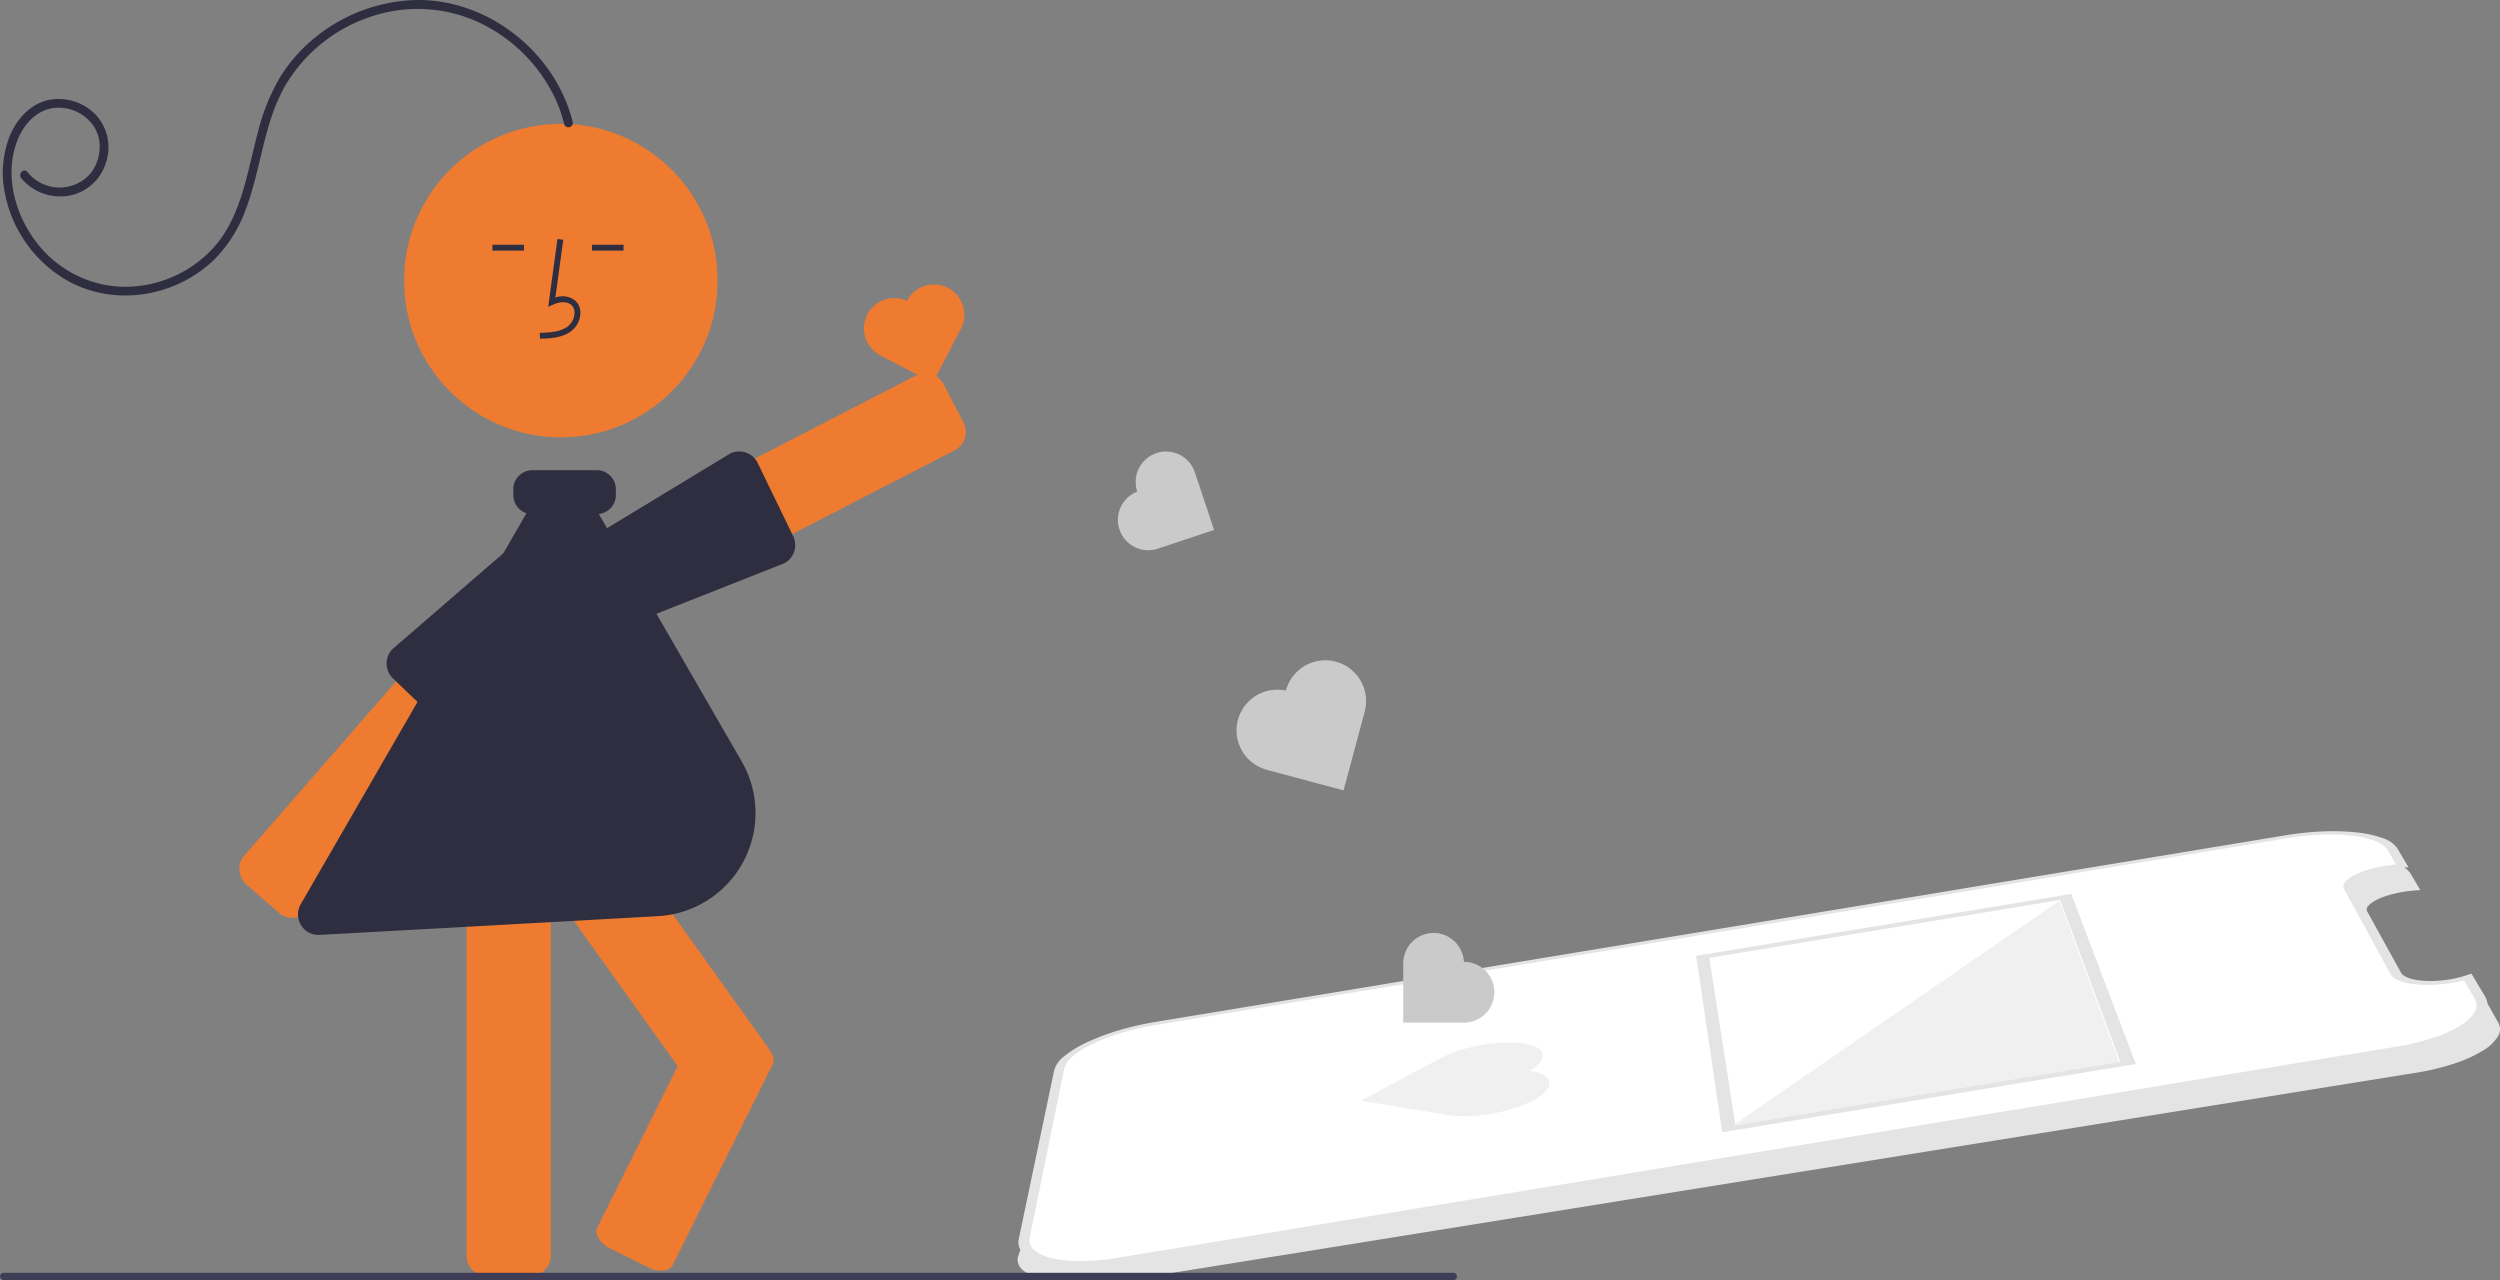 <svg xmlns="http://www.w3.org/2000/svg" data-name="Layer 1" width="822.998" height="421.384" viewBox="0 0 822.998 421.384" xmlns:xlink="http://www.w3.org/1999/xlink"><rect x="0" y="0" width="822.998" height="421.384" fill="#808080" stroke="none"/><path d="M287.105,541.036a6.756,6.756,0,0,1-6.779-1.242L269.6,530.438a6.757,6.757,0,0,1-.651-9.524L346.92,431.512a6.757,6.757,0,0,1,9.524-.651l10.727,9.355a6.758,6.758,0,0,1,.65,9.524l-77.97,89.403A6.71,6.71,0,0,1,287.105,541.036Z" transform="translate(-188.501 -239.308)" fill="#ee7b30"/><path d="M394.267,442.658a6.783,6.783,0,0,1-2.067-.325,6.704,6.704,0,0,1-3.946-3.334l-6.522-12.65a6.757,6.757,0,0,1,2.906-9.093l105.437-54.361a6.758,6.758,0,0,1,9.093,2.907l6.522,12.65a6.757,6.757,0,0,1-2.906,9.093l-105.437,54.361A6.707,6.707,0,0,1,394.267,442.658Z" transform="translate(-188.501 -239.308)" fill="#ee7b30"/><path d="M392.367,445.718a6.77,6.77,0,0,1-6.047-3.728l-6.385-12.72a6.737,6.737,0,0,1-.523-4.638c.042-.172.091-.344.148-.515h0c.129-.388.269-.994.432-1.696.517-2.238,1.161-5.022,2.474-5.681l46.329-28.081a6.747,6.747,0,0,1,9.075,2.947l.02.039,11.686,24.088a6.757,6.757,0,0,1-3.007,9.056l-51.226,20.224A6.612,6.612,0,0,1,392.367,445.718Z" transform="translate(-188.501 -239.308)" fill="#2f2e41"/><circle cx="184.634" cy="92.37" r="51.61" fill="#ee7b30"/><path d="M363.074,659.402H348.841a6.758,6.758,0,0,1-6.75-6.75V532.097a6.758,6.758,0,0,1,6.75-6.75H363.074a6.758,6.758,0,0,1,6.75,6.75V652.652A6.758,6.758,0,0,1,363.074,659.402Z" transform="translate(-188.501 -239.308)" fill="#ee7b30"/><path d="M424.399,603.294a6.747,6.747,0,0,1-5.5-2.821l-68.996-96.497a6.757,6.757,0,0,1,1.565-9.417l11.578-8.278a6.757,6.757,0,0,1,9.417,1.565L441.459,584.341a6.758,6.758,0,0,1-1.565,9.417l-11.578,8.279A6.715,6.715,0,0,1,424.399,603.294Z" transform="translate(-188.501 -239.308)" fill="#ee7b30"/><path d="M406.094,657.611a9.293,9.293,0,0,1-4.077-1.02l-12.742-6.343c-3.332-1.659-5.168-4.766-4.093-6.925l32.838-65.96c1.075-2.159,4.66-2.567,7.993-.909l12.741,6.343a8.986,8.986,0,0,1,3.652,3.175,3.815,3.815,0,0,1,.44,3.75l-32.838,65.96C409.381,656.947,407.891,657.611,406.094,657.611Z" transform="translate(-188.501 -239.308)" fill="#ee7b30"/><path d="M344.151,482.603a6.77,6.77,0,0,1-7.069-1.529l-19.309-18.528a6.75,6.75,0,0,1-.078-9.545l.005-.005,41.04-35.481c1.002-1.021,3.85-.775,6.138-.578.718.062,1.338.115,1.748.112.18-.001.359.005.535.018h0a6.739,6.739,0,0,1,4.252,1.926l10.135,9.992a6.759,6.759,0,0,1,.068,9.547L346.657,480.974A6.806,6.806,0,0,1,344.151,482.603Z" transform="translate(-188.501 -239.308)" fill="#2f2e41"/><path d="M366.264,350.807l-.054-1.929c3.588-.1,6.751-.325,9.128-2.061a5.929,5.929,0,0,0,2.296-4.367,3.389,3.389,0,0,0-1.112-2.791c-1.578-1.333-4.117-.901-5.967-.053l-1.596.732,3.06-22.363,1.911.262-2.603,19.023a6.808,6.808,0,0,1,6.44.927,5.276,5.276,0,0,1,1.794,4.332,7.843,7.843,0,0,1-3.086,5.857C373.422,350.606,369.454,350.717,366.264,350.807Z" transform="translate(-188.501 -239.308)" fill="#2f2e41"/><rect x="194.88" y="80.569" width="10.387" height="1.929" fill="#2f2e41"/><rect x="162.093" y="80.569" width="10.387" height="1.929" fill="#2f2e41"/><path d="M293.356,547.094a6.755,6.755,0,0,1-5.837-10.154l80.27-139.033a6.712,6.712,0,0,1,5.825-3.384h.079a6.71,6.71,0,0,1,5.821,3.387l53.143,92.046a33.998,33.998,0,0,1-27.527,50.945c-47.926,2.702-111.091,6.158-111.724,6.192l-.026.001Z" transform="translate(-188.501 -239.308)" fill="#2f2e41"/><path d="M377.035,279.433c-5.723-22.941-27.907-40.555-51.678-40.117a54.747,54.747,0,0,0-32.361,11.734,52.31,52.31,0,0,0-11.867,12.984,66.102,66.102,0,0,0-7.588,18.273c-3.549,12.872-5.221,27.437-14.227,37.949a39.552,39.552,0,0,1-29.926,13.463,36.951,36.951,0,0,1-29.215-15.085c-6.779-9.037-10.116-21.536-6.2-32.443,1.922-5.352,6.054-10.408,11.964-11.301a13.946,13.946,0,0,1,13.808,6.609c2.658,4.664,1.808,10.886-1.522,15a13.512,13.512,0,0,1-20.686-.57c-1.156-1.46-3.205.587-2.061,2.032a16.723,16.723,0,0,0,15.274,5.836,15.612,15.612,0,0,0,12.44-10.395,15.852,15.852,0,0,0-2.892-16.022,16.962,16.962,0,0,0-15.757-5.162c-6.102,1.292-10.534,6.311-12.834,11.872a33.133,33.133,0,0,0-1.726,18.177A42.588,42.588,0,0,0,209.476,330.984c10.288,6.317,23.129,7.186,34.416,3.128a42.178,42.178,0,0,0,15.11-9.304,45.221,45.221,0,0,0,10.408-16.611c5.089-13.323,5.834-28.232,13.034-40.756A51.291,51.291,0,0,1,310.342,244.88a47.962,47.962,0,0,1,35.595,1.709,52.373,52.373,0,0,1,25.356,25.175,46.878,46.878,0,0,1,2.948,8.417,1.447,1.447,0,0,0,2.794-.749Z" transform="translate(-188.501 -239.308)" fill="#2f2e41"/><path d="M384.969,408.562H363.754a6.275,6.275,0,0,1-6.268-6.268v-1.929a6.275,6.275,0,0,1,6.268-6.268h21.215a6.275,6.275,0,0,1,6.268,6.268v1.929A6.275,6.275,0,0,1,384.969,408.562Z" transform="translate(-188.501 -239.308)" fill="#2f2e41"/><path d="M487.096,338.34l-.012.023a9.986,9.986,0,0,0-9.22,17.691l-.012.023,17.736,9.244,9.244-17.736A10,10,0,0,0,487.096,338.34Z" transform="translate(-188.501 -239.308)" fill="#ee7b30"/><path d="M611.828,466.626l-.009.033a13.404,13.404,0,0,0-6.938,25.862l-.009.033,25.928,6.955,6.955-25.928a13.422,13.422,0,1,0-25.928-6.955Z" transform="translate(-188.501 -239.308)" fill="#cacaca"/><path id="af54b4a8-f55d-40a6-96be-d6b51360b493-644" data-name="Path 1" d="M1010.87,575.85l-8.429-14.899c-1.112.359,2.119,8.697.936,8.953-1.224.265-2.467.479-3.712.638-1.266.163-2.53.273-3.775.328-1.256.054-2.489.051-3.68-.01a28.953,28.953,0,0,1-3.298-.348,17.478,17.478,0,0,1-2.678-.649,8.47,8.47,0,0,1-1.953-.913,3.378,3.378,0,0,1-1.13-1.144l-15.389-28.053a1.994,1.994,0,0,1,.534-2.394,7.284,7.284,0,0,1,1.513-1.216,15.947,15.947,0,0,1,2.27-1.159,27.173,27.173,0,0,1,2.873-1.013c1.058-.31,2.148-.578,3.257-.799,1.152-.23,2.317-.415,3.481-.552,1.2-.142,2.395-.235,3.573-.279l-3.233-5.502a8.56,8.56,0,0,0-4.409-3.138,33.348,33.348,0,0,0-7.991-1.799,70.252,70.252,0,0,0-10.447-.359,93.185,93.185,0,0,0-11.83,1.193l-372.677,61.548a93.145,93.145,0,0,0-11.584,2.674,70.13,70.13,0,0,0-9.774,3.698,33.317,33.317,0,0,0-6.99,4.273,8.565,8.565,0,0,0-3.166,4.389L523.604,653.001a4.451,4.451,0,0,0,1.583,4.413,14.398,14.398,0,0,0,6.276,2.832c2.988.675,15.342-.265,18.978-.296,4.165-.03,9.708.723,14,0h0l419.662-67.531a80.898,80.898,0,0,0,12.464-3.03,44.304,44.304,0,0,0,9.192-4.152,14.386,14.386,0,0,0,5.033-4.7A4.452,4.452,0,0,0,1010.87,575.85Z" transform="translate(-188.501 -239.308)" fill="#e4e4e4"/><path id="ea6c05f3-75d2-4ad3-a849-f65340a809b7-645" data-name="Path 1" d="M1004.87,567.85l-4.042-6.872c-1.112.359-2.268.669-3.451.925-1.224.265-2.467.479-3.712.638-1.266.163-2.53.273-3.775.328-1.256.054-2.489.051-3.68-.01a28.953,28.953,0,0,1-3.298-.348,17.478,17.478,0,0,1-2.678-.649,8.47,8.47,0,0,1-1.953-.913,3.378,3.378,0,0,1-1.13-1.144l-15.389-28.053a1.994,1.994,0,0,1,.534-2.394,7.284,7.284,0,0,1,1.513-1.216,15.947,15.947,0,0,1,2.27-1.159,27.173,27.173,0,0,1,2.873-1.013c1.058-.31,2.148-.578,3.257-.799,1.152-.23,2.317-.415,3.481-.552,1.2-.142,2.395-.235,3.573-.279l-3.233-5.502a8.56,8.56,0,0,0-4.409-3.138,33.348,33.348,0,0,0-7.991-1.799,70.252,70.252,0,0,0-10.447-.359,93.185,93.185,0,0,0-11.83,1.193l-372.677,61.548a93.145,93.145,0,0,0-11.584,2.674,70.13,70.13,0,0,0-9.774,3.698,33.317,33.317,0,0,0-6.99,4.273,8.565,8.565,0,0,0-3.166,4.389L525.604,647.001a4.451,4.451,0,0,0,1.583,4.413,14.398,14.398,0,0,0,6.276,2.832,44.334,44.334,0,0,0,10.036.977,80.904,80.904,0,0,0,12.778-1.139h0l421.827-69.665a80.898,80.898,0,0,0,12.464-3.03,44.304,44.304,0,0,0,9.192-4.152,14.386,14.386,0,0,0,5.033-4.7A4.452,4.452,0,0,0,1004.87,567.85Z" transform="translate(-188.501 -239.308)" fill="#fff"/><path id="ed82980c-495a-48fa-a84b-789395f004d1-646" data-name="Path 2" d="M523.854,647.29l11.703-55.707a9.099,9.099,0,0,1,3.356-4.627,35.3,35.3,0,0,1,7.377-4.502,74.085,74.085,0,0,1,10.3-3.898,98.296,98.296,0,0,1,12.199-2.816l372.334-61.491a98.32,98.32,0,0,1,12.457-1.254,74.058,74.058,0,0,1,11.003.379,35.334,35.334,0,0,1,8.431,1.891,9.107,9.107,0,0,1,4.666,3.302l3.7,6.253-2.438.087c-1.043.039-2.103.122-3.166.248-1.034.122-2.069.286-3.092.491-.982.196-1.949.433-2.886.708a24.018,24.018,0,0,0-2.545.901,13.946,13.946,0,0,0-2.008,1.027,6.447,6.447,0,0,0-1.337,1.079,1.769,1.769,0,0,0-.468,2.12l15.472,28.04a3.013,3.013,0,0,0,1.004,1.012,7.528,7.528,0,0,0,1.735.812,15.511,15.511,0,0,0,2.374.573,25.792,25.792,0,0,0,2.921.294c1.055.052,2.145.054,3.256.005,1.104-.048,2.223-.145,3.346-.29,1.099-.14,2.197-.328,3.278-.561,1.047-.226,2.071-.501,3.056-.818l2.223-.722,4.579,7.723a4.697,4.697,0,0,1-.085,4.943,15.186,15.186,0,0,1-5.303,4.958,46.67,46.67,0,0,1-9.686,4.383,85.302,85.302,0,0,1-13.145,3.2L556.193,654.773a85.311,85.311,0,0,1-13.476,1.196,46.672,46.672,0,0,1-10.583-1.035,15.165,15.165,0,0,1-6.614-2.99A4.697,4.697,0,0,1,523.854,647.29ZM974.488,519.092a8.103,8.103,0,0,0-4.167-2.966,31.51,31.51,0,0,0-7.558-1.703,66.298,66.298,0,0,0-9.88-.343,88.152,88.152,0,0,0-11.192,1.125L568.666,576.81a88.195,88.195,0,0,0-10.959,2.533,66.408,66.408,0,0,0-9.245,3.501,31.514,31.514,0,0,0-6.6,4.042,8.108,8.108,0,0,0-2.991,4.149l-11.398,55.656a4.222,4.222,0,0,0,1.515,4.166,13.684,13.684,0,0,0,5.943,2.671,42.029,42.029,0,0,0,9.486.921,76.541,76.541,0,0,0,12.064-1.072l421.391-69.593a76.536,76.536,0,0,0,11.768-2.864,41.949,41.949,0,0,0,8.683-3.922,13.672,13.672,0,0,0,4.768-4.44,4.219,4.219,0,0,0,.095-4.432l-3.557-6.081c-1.231.316-2.491.582-3.762.796-1.295.219-2.596.388-3.891.505-1.304.117-2.596.182-3.863.194-1.262.012-2.494-.03-3.682-.127a28.516,28.516,0,0,1-3.259-.447,17.312,17.312,0,0,1-2.632-.727,8.558,8.558,0,0,1-1.921-.973,3.642,3.642,0,0,1-1.123-1.187L960.194,532.013a2.123,2.123,0,0,1,.424-2.458,6.852,6.852,0,0,1,1.406-1.262,14.726,14.726,0,0,1,2.144-1.219,25.917,25.917,0,0,1,2.761-1.1c1.029-.346,2.098-.652,3.193-.915,1.15-.277,2.321-.511,3.5-.701,1.226-.198,2.456-.35,3.679-.456Z" transform="translate(-188.501 -239.308)" fill="#e4e4e4"/><path id="b75982d7-f956-460c-9720-84a99bc7b610-647" data-name="Rectangle 1" d="M868.572,534.568l20.497,54.577L757.676,610.845l-8.601-56.542Z" transform="translate(-188.501 -239.308)" fill="#fff"/><path id="fe163128-812c-4822-8706-ff7e9299556e-648" data-name="Path 7" d="M755.47,612.045l-8.609-58.066,123.494-20.395L891.598,589.563Zm-4.259-57.404L759.777,609.664l126.675-20.92-19.752-53.176Z" transform="translate(-188.501 -239.308)" fill="#e4e4e4"/><path id="b53eea5c-5b03-40ed-b55f-b01fb124fc03-649" data-name="Path 8" d="M886.132,588.907l-19.687-53.089-107.599,74.111Z" transform="translate(-188.501 -239.308)" fill="#f0f0f0"/><path id="bee04552-1804-4f80-9b0b-0533a477892f-650" data-name="Path 9" d="M692.042,591.793l-.037-.006a12.444,12.444,0,0,0,3.537-2.866,3.17,3.17,0,0,0,.796-2.625,3.448,3.448,0,0,0-1.873-2.115,13.623,13.623,0,0,0-4.476-1.343,34.916,34.916,0,0,0-6.367-.3,54.39,54.39,0,0,0-7.07.741,56.911,56.911,0,0,0-7.013,1.642A40.193,40.193,0,0,0,663.359,587.33l-.03-.01-26.806,14.312,28.778,4.769a34.669,34.669,0,0,0,6.771.36,54.937,54.937,0,0,0,7.586-.825,56.012,56.012,0,0,0,7.454-1.845,36.942,36.942,0,0,0,6.378-2.693,14.394,14.394,0,0,0,4.016-3.048,3.579,3.579,0,0,0,1.036-2.819,3.406,3.406,0,0,0-1.849-2.285A13.524,13.524,0,0,0,692.042,591.793Z" transform="translate(-188.501 -239.308)" fill="#f0f0f0"/><path d="M670.441,555.95h-.025a9.986,9.986,0,0,0-19.949,0h-.025v20h20a10,10,0,0,0,0-20Z" transform="translate(-188.501 -239.308)" fill="#cacaca"/><path d="M562.879,401.118l.008.024a9.986,9.986,0,0,0,6.312,18.924l.008.024L588.179,413.763l-6.328-18.973a10,10,0,1,0-18.973,6.328Z" transform="translate(-188.501 -239.308)" fill="#cacaca"/><path d="M666.986,660.692h-477.294a1.191,1.191,0,0,1,0-2.381h477.294a1.191,1.191,0,0,1,0,2.381Z" transform="translate(-188.501 -239.308)" fill="#3f3d56"/></svg>